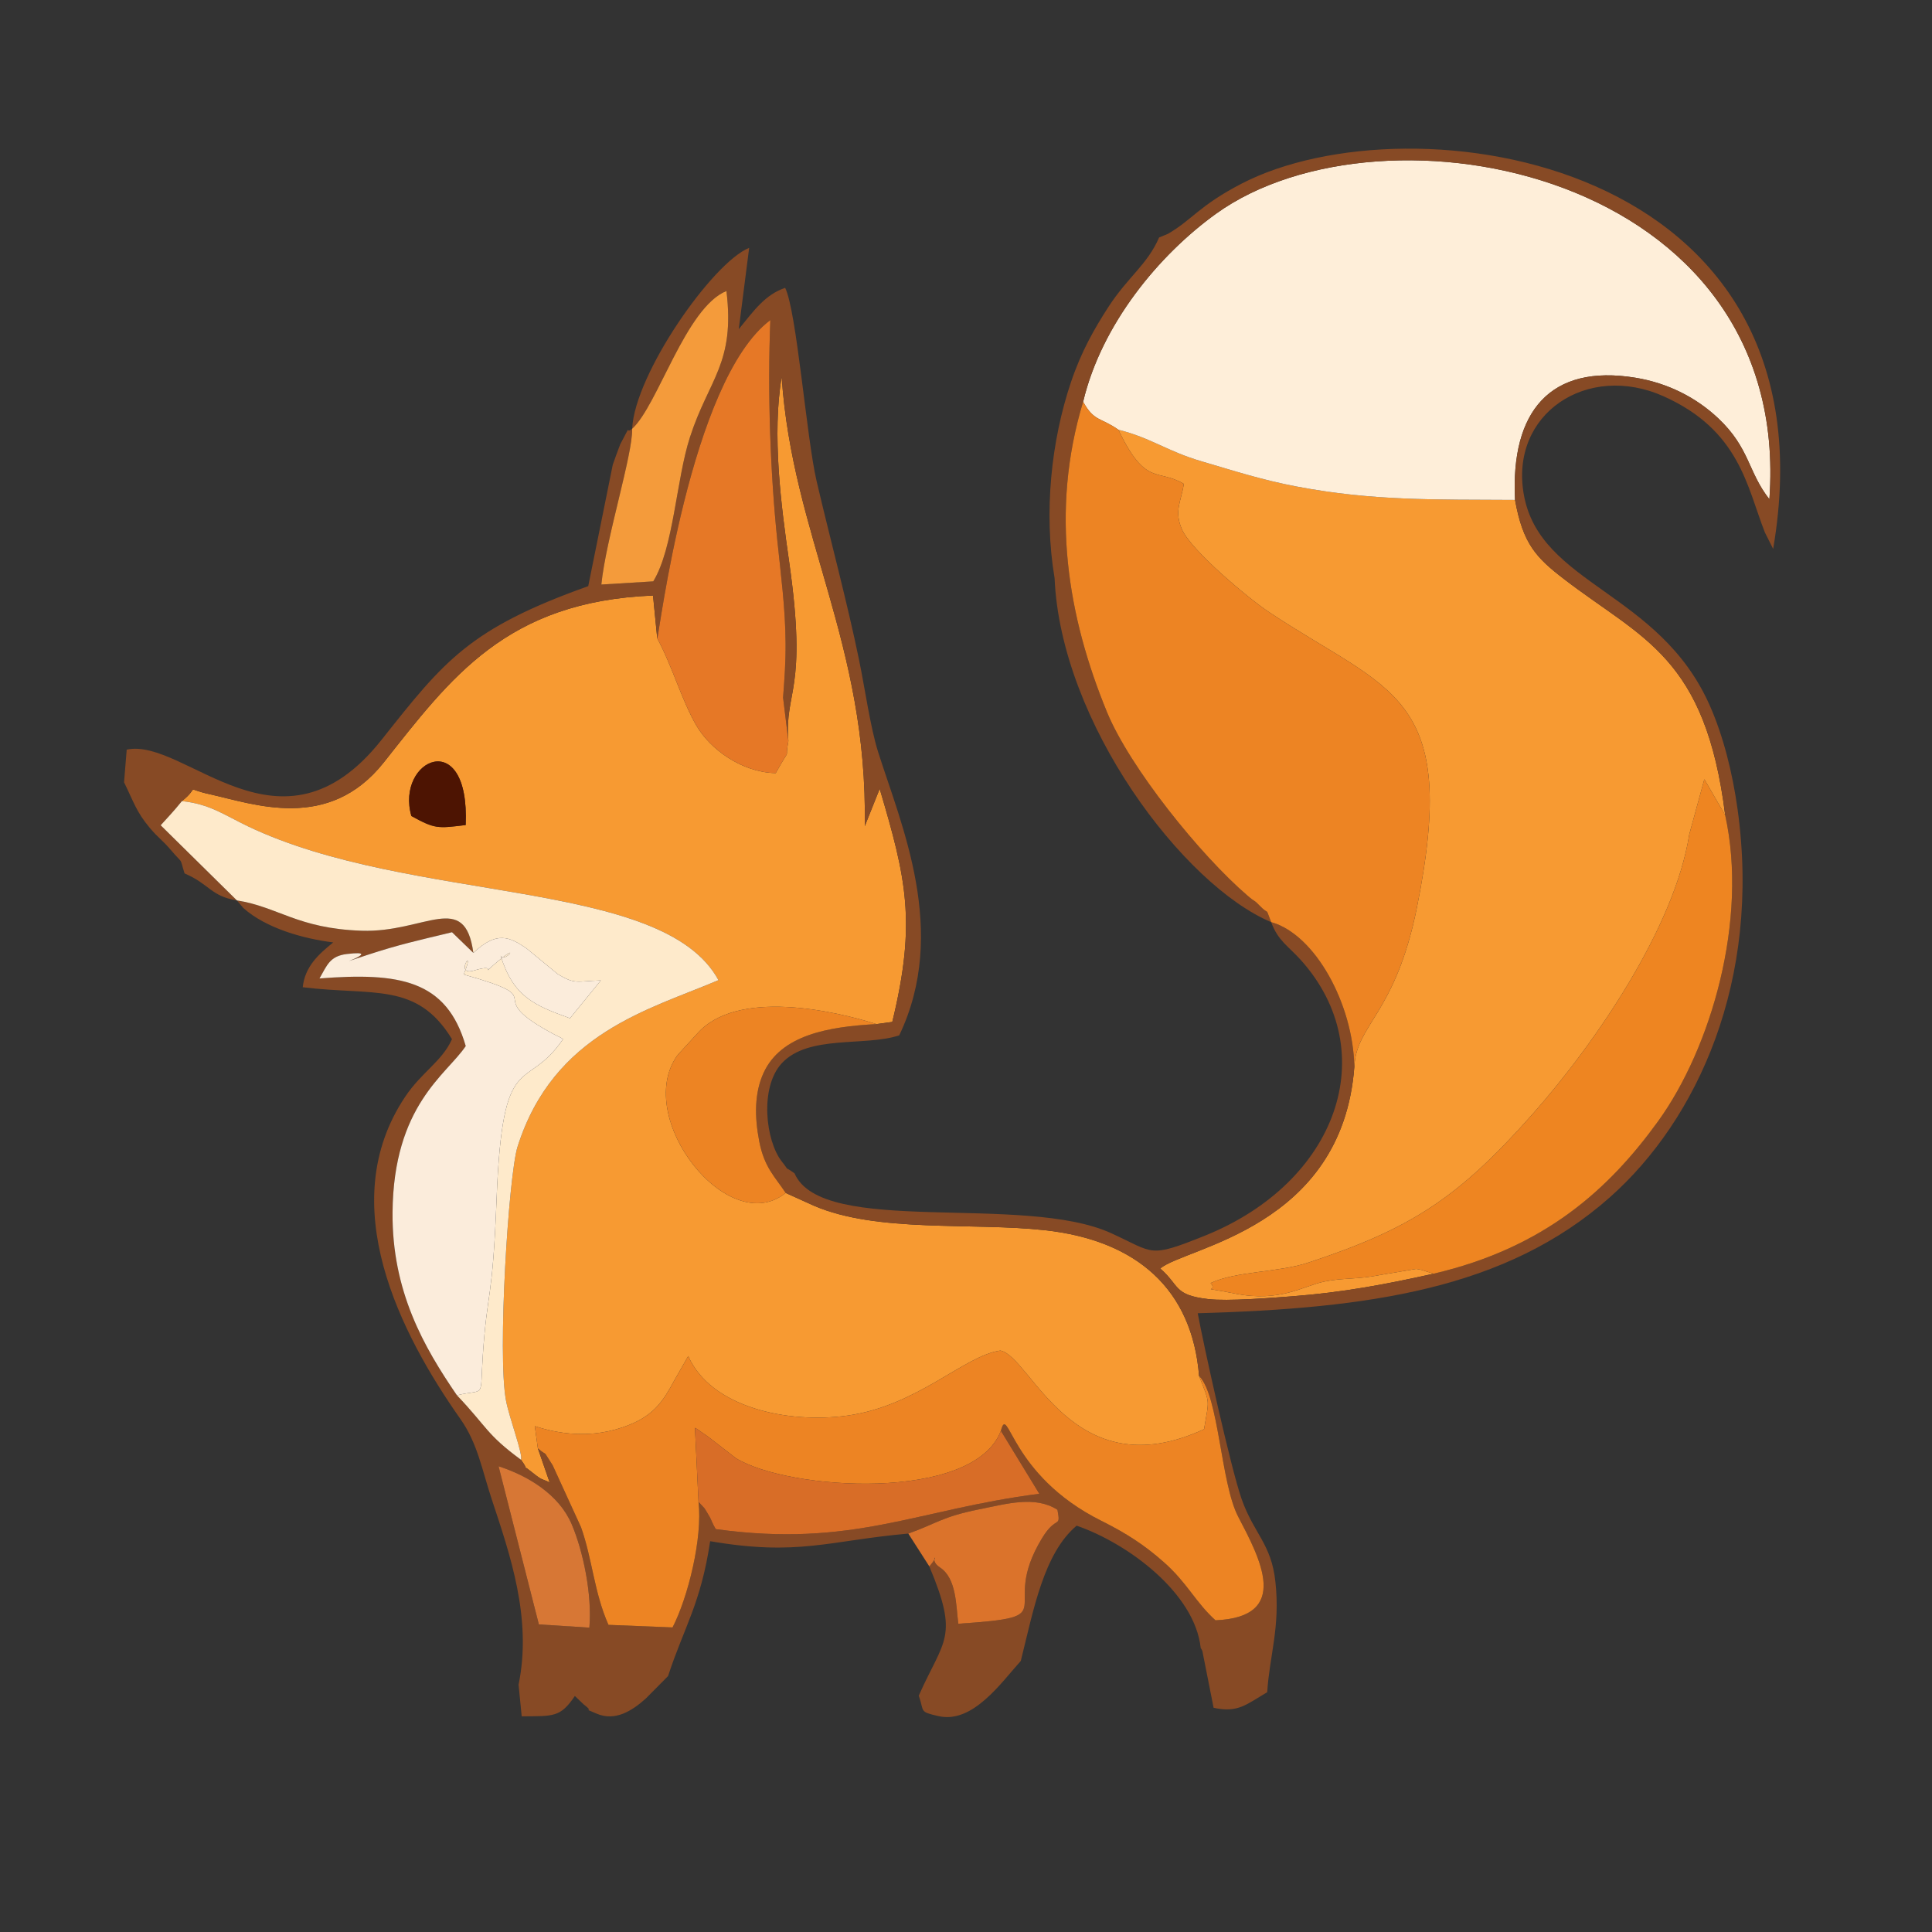 <?xml version="1.0" encoding="UTF-8"?>
<!DOCTYPE svg PUBLIC "-//W3C//DTD SVG 1.1//EN" "http://www.w3.org/Graphics/SVG/1.1/DTD/svg11.dtd">
<!-- Creator: CorelDRAW 2021 (64-Bit) -->
<svg xmlns="http://www.w3.org/2000/svg" xml:space="preserve" width="591px" height="591px" version="1.1" style="shape-rendering:geometricPrecision; text-rendering:geometricPrecision; image-rendering:optimizeQuality; fill-rule:evenodd; clip-rule:evenodd"
viewBox="0 0 591 591"
 xmlns:xlink="http://www.w3.org/1999/xlink"
 xmlns:xodm="http://www.corel.com/coreldraw/odm/2003">
 <rect x="0" y="0" width="591" height="591" fill="#333333" stroke="none"/>
 <defs>
  <style type="text/css">
   <![CDATA[
    .fil12 {fill:#4D1402}
    .fil2 {fill:#874A25}
    .fil11 {fill:#D77735}
    .fil8 {fill:#D86D27}
    .fil10 {fill:#DB732B}
    .fil7 {fill:#E67826}
    .fil3 {fill:#ED8423}
    .fil4 {fill:#EE8521}
    .fil9 {fill:#F49B3B}
    .fil0 {fill:#F79A32}
    .fil6 {fill:#FBECDB}
    .fil5 {fill:#FEEACB}
    .fil1 {fill:#FEEED9}
   ]]>
  </style>
 </defs>
 <g id="Слой_x0020_1">
  <g id="_2690369957504">
   <path class="fil0" d="M125.84 249.62c-4.94,-17.31 17.93,-27.83 16.61,2.76 -8.61,1.05 -9.38,1.21 -16.61,-2.76zm115.33 -22.93c-1.32,6.97 1.28,0.56 -3.88,9.81 -10.56,-0.23 -20.13,-7.47 -24.23,-14.5 -4.58,-7.86 -7.24,-17.83 -12.01,-26.74l-1.29 -13.09c-44.98,1.82 -61.89,25.24 -82.38,51.08 -16.94,21.37 -39.85,12.63 -53.2,9.71 -8.24,-1.8 -2.65,-2.58 -8.53,2.1 8.53,0.88 13,4.27 20.2,7.71 49.95,23.86 126.91,15.69 143.93,47.06 -20.87,8.93 -50.39,16.01 -61.46,50.95 -2.72,8.58 -6.23,63.71 -3.51,77.78 1.04,5.36 5.21,16.3 4.56,17.98 3.13,4.32 -0.67,0.6 3.37,3.82 3.36,2.7 2.88,1.9 5.4,3.11l-3.61 -10.43 -0.93 -6.78c6.53,2.12 17.26,4.36 29.05,-0.46 7.5,-3.06 10.28,-7.32 13.52,-13.34l4.36 -7.64c6.96,15.77 30.46,20.71 48.56,18.23 21.58,-2.95 35.8,-18.35 46.91,-19.91 9.32,1.64 22.09,42.63 62.32,24.05 1.56,-9.41 1.92,-7.5 -1.52,-16.27 -2.09,-26.54 -19.09,-41.52 -47.18,-44.6 -22.26,-2.45 -51.29,0.88 -70.69,-7.51l-8.59 -3.89c-17.52,14.16 -46.66,-22.94 -33.19,-42 0.38,-0.54 5.35,-5.83 5.95,-6.54 12.13,-14.15 42.52,-7.06 55.02,-3.11l4.83 -0.66c7.44,-30.58 4.25,-43.93 -3.85,-71.31l-4.56 11.41c0.93,-55.93 -22.14,-88.63 -25.42,-137.4 -3,17.53 -0.19,39.35 2.27,56.46 5.76,40.16 -1.48,39.33 -0.22,54.92z"/>
   <path class="fil0" d="M414.29 326.37c-3.74,49.32 -51.52,55.12 -59.38,61.66 6.06,5.26 3.98,8.12 14.66,9.36 5.99,0.7 19.25,-0.36 25.69,-0.85 15.56,-1.19 28.4,-3.62 43.23,-6.9l-3.52 -1.15c-0.44,-0.05 -1.25,-0.29 -1.79,-0.32l-10.94 1.84c-7.01,1.43 -11.43,0.83 -17.18,2.03 -6.42,1.35 -13.52,6.4 -27.16,3.69 -12.67,-2.52 -4.82,-0.11 -7.57,-3.25 8,-3.69 20.65,-3.2 29.86,-6.24 31.38,-10.34 45.92,-19.74 68.77,-45.6 19.26,-21.79 43.34,-57.08 47.79,-85.4l4.61 -16.87 6.38 11.01c-6.03,-48.6 -25.34,-53.84 -49.21,-72.17 -8.6,-6.59 -12.66,-10.8 -15.08,-24.28 -24.52,-0.16 -43.32,0.37 -67.05,-4.15 -10.43,-1.98 -19.11,-4.82 -28.77,-7.64 -10.57,-3.08 -15.49,-7.19 -25.53,-9.69 8.42,17.56 11.9,11.75 20.02,16.56 -0.76,5.36 -3,8.08 -0.64,13.76 2.72,6.56 20.64,21.42 26.5,25.33 37.21,24.82 58.72,24.62 45.45,90.53 -6.58,32.67 -18.59,35.65 -19.14,48.74z"/>
   <path class="fil1" d="M331.33 122.9c3.39,6.13 5.31,4.71 10.77,8.55 10.04,2.5 14.96,6.61 25.53,9.69 9.66,2.82 18.34,5.66 28.77,7.64 23.73,4.52 42.53,3.99 67.05,4.15 -1.38,-27.07 10.73,-41.66 36.84,-37.38 9.95,1.63 18.64,6.1 25.33,12.42 9.7,9.16 9.06,16.41 15.64,24.75 7.22,-100.34 -118.15,-124.16 -169.28,-87.33 -17.44,12.56 -35.01,33.76 -40.65,57.51z"/>
   <path class="fil2" d="M174.89 466.28c3.52,8.27 6.27,21.5 5.4,31.62l-15.45 -0.99 -12.33 -48.38c9.21,2.97 18.54,8.74 22.38,17.75zm93.23 -153.01c-14.72,0.79 -29.22,3.31 -34.55,14.94 -2.77,6.06 -2.81,13.26 -1.31,20.97 1.57,8.04 4.81,10.77 8.08,15.74l8.59 3.89c19.4,8.39 48.43,5.06 70.69,7.51 28.09,3.08 45.09,18.06 47.18,44.6 6.12,6.11 6.56,32.69 11.97,43.05 6.61,12.66 16.36,30.68 -6.95,31.68 -6.12,-5.52 -8.58,-11.39 -15.77,-17.75 -5.9,-5.21 -11.23,-8.73 -19.16,-12.69 -28.16,-14.04 -28.43,-36.31 -30.72,-27.52l11.76 19.26c-37.71,4.83 -57.02,16.6 -98.98,10.81 -1.04,-1.72 -1.46,-3.08 -1.83,-3.7 -2.25,-3.71 -0.87,-1.81 -3.44,-4.62 1.27,11 -3.19,29.15 -7.95,38.39l-19.6 -0.79c-4.41,-9.95 -4.89,-19.97 -8.39,-29.86l-8.68 -18.96c-3.65,-5.59 -0.9,-2.09 -4.53,-5.18l3.61 10.43c-2.52,-1.21 -2.04,-0.41 -5.4,-3.11 -4.04,-3.22 -0.24,0.5 -3.37,-3.82 -10.63,-7.8 -10.36,-10.03 -19.59,-19.71 -10.11,-14.76 -19.88,-31.78 -19.7,-55.9 0.25,-32.95 16.64,-42.27 22.39,-50.94 -5.85,-20.28 -20.35,-22.58 -44.74,-20.68 2.34,-4.07 3.15,-6.85 8.41,-7.48 13.1,-1.57 -8.9,5.25 6.26,0.28 9.55,-3.14 15.54,-4.45 25.87,-6.94l6.53 6.32c-2.6,-19.21 -14.82,-6.13 -34.18,-6.78 -19.58,-0.66 -25.52,-7.29 -38.16,-9.28l-23.31 -22.98c1.81,-2.02 3.86,-4.11 6.5,-7.39 5.88,-4.68 0.29,-3.9 8.53,-2.1 13.35,2.92 36.26,11.66 53.2,-9.71 20.49,-25.84 37.4,-49.26 82.38,-51.08l1.29 13.09c0.48,-0.22 9.94,-78.82 34.6,-97.35 -0.9,22.28 0,46.75 2.12,67.29 1.13,10.95 2.47,20.85 2.54,31.61 0.04,5.75 -0.33,10.89 -0.77,16.58l1.63 13.3c-1.26,-15.59 5.98,-14.76 0.22,-54.92 -2.46,-17.11 -5.27,-38.93 -2.27,-56.46 3.28,48.77 26.35,81.47 25.42,137.4l4.56 -11.41c8.1,27.38 11.29,40.73 3.85,71.31l-4.83 0.66zm195.33 -160.34c2.42,13.48 6.48,17.69 15.08,24.28 23.87,18.33 43.18,23.57 49.21,72.17 7.06,32.05 -4.33,71.2 -20.51,93.59 -14.99,20.74 -34.62,38.7 -68.74,46.67 -14.83,3.28 -27.67,5.71 -43.23,6.9 -6.44,0.49 -19.7,1.55 -25.69,0.85 -10.68,-1.24 -8.6,-4.1 -14.66,-9.36 7.86,-6.54 55.64,-12.34 59.38,-61.66 -0.34,-19.19 -11.99,-40.57 -25.44,-44.29 -2.09,-5.29 -0.14,-1.53 -3.69,-5.2 -1.75,-1.82 -0.94,-0.67 -3.53,-2.89 -14.5,-12.45 -36,-39.18 -42.99,-56.14 -11.95,-29.04 -17.52,-61.27 -7.31,-94.95 5.64,-23.75 23.21,-44.95 40.65,-57.51 51.13,-36.83 176.5,-13.01 169.28,87.33 -6.58,-8.34 -5.94,-15.59 -15.64,-24.75 -6.69,-6.32 -15.38,-10.79 -25.33,-12.42 -26.11,-4.28 -38.22,10.31 -36.84,37.38zm-270.07 -21.78c7.87,-7.14 16.37,-37.08 28.84,-42.14 2.7,22.2 -5.38,26.87 -11.17,44.76 -4.2,13.01 -4.98,33.82 -11.21,44.07l-15.89 0.97c1.39,-13.95 9.63,-39.82 9.43,-47.66zm161.19 -58.5c-3.57,8.28 -9.57,12.06 -15.55,21.31 -4.28,6.64 -8.22,13.5 -11.39,22.88 -6.05,17.92 -8.42,39.88 -5.03,60.01 1.89,44.24 39.34,93.9 66.25,105.23 2.13,5.77 5.2,7.26 9.13,11.65 25.04,28.01 11.33,67.94 -29.58,84.34 -17.16,6.87 -15.2,5.24 -28.43,-0.81 -26.9,-12.31 -88.54,1.15 -96.92,-18.33 -3.8,-2.77 -0.96,0.1 -3.89,-3.62 -4.99,-6.34 -6.82,-22.64 -0.05,-30.02 8.13,-8.87 25.55,-5.09 35.97,-8.58 15.17,-31.74 0.59,-64.4 -6.46,-86.67 -2.37,-7.49 -4.06,-19.58 -5.83,-28.16 -3.73,-18.11 -8.72,-36.41 -13.01,-54.8 -3.07,-13.18 -6.05,-51.79 -9.6,-59.03 -6.19,2.11 -9.59,7.01 -14.19,12.64l3.18 -24.87c-11.12,4.43 -35.02,38.55 -35.79,55.33 -2.44,2.05 0.3,-2.69 -3.65,4.76 -0.12,0.22 -2.13,5.74 -2.28,6.23l-7.51 37.16c-36.43,13.02 -43.99,22.75 -63.21,47 -30.96,39.08 -60.06,-0.84 -77.97,3.01l-0.81 9.99c3,6.12 3.72,8.96 7.79,13.85 2.56,3.07 4.03,3.93 6.28,6.58 4.37,5.15 2.74,2.04 4.44,7.44 7.76,3.36 8,6.97 16,8.26l1.94 2.3c7.02,6.25 18.31,9.39 27.54,10.56 -4.41,3.54 -8.67,7.34 -9.33,13.7 21.58,2.68 34.9,-1.74 45.65,15.88 -3,6.78 -9.24,10.03 -14.32,17.63 -21.93,32.78 -1.43,72.54 16.94,98.63 5.22,7.43 6.51,15.31 9.51,24.39 5.64,17.06 12.43,36.54 8.24,56.82l0.96 9.69c9.74,-0.08 11.82,0.35 16.26,-6.23l2.66 2.54c4.54,3.51 -2.3,0.08 3.9,2.82 5.73,2.53 10.96,-0.83 15.13,-4.57l6.82 -6.88c4.89,-15.01 9.99,-22.01 12.88,-41.26 26.99,4.64 36.39,-0.19 60.61,-2.33 8.51,-3 10.29,-5.13 21.55,-7.39 8.56,-1.71 17.22,-4.28 24.08,0.12 1.08,6 -0.27,1.35 -4.75,8.74 -13.6,22.46 7.85,23.9 -25.58,26.11 -0.73,-5.6 -0.53,-13.86 -5.6,-17.2 -4.05,-2.67 0.78,-4.98 -3.26,-0.33 9.18,21.9 4.46,22.19 -3.24,39.53 1.76,4.96 -0.01,4.87 5.99,6.25 10.5,2.43 19.16,-10.17 25.22,-16.87 3.86,-15.46 7.01,-32.94 17.09,-41.38 15.77,5.45 36.16,20.64 37.95,37.43 0.31,0.52 0.57,0.77 0.66,1.69l3.28 16.58c7.47,1.69 10.13,-1.1 16.4,-4.75 0.73,-11.38 4.01,-19.84 2.51,-33.77 -1.26,-11.69 -6.54,-14.61 -10.32,-25.28 -3.31,-9.36 -11.72,-47.44 -13.44,-56.88 52.16,-1.47 94.19,-7.27 126,-35.41 26.83,-23.73 46.38,-66.31 39.15,-118.66 -1.61,-11.66 -4.51,-22.79 -8.54,-31.89 -15.45,-34.86 -51.89,-36.82 -56.85,-64.39 -4.45,-24.78 19.43,-40.63 42.81,-30.12 23.17,10.41 25.41,27.52 30.9,41.58l2.55 5.08c20.47,-119.96 -110.95,-138.51 -162.64,-111.72 -13.02,6.76 -15.14,11.11 -22.5,15.34l-2.7 1.12z"/>
   <path class="fil3" d="M388.85 282.08c13.45,3.72 25.1,25.1 25.44,44.29 0.55,-13.09 12.56,-16.07 19.14,-48.74 13.27,-65.91 -8.24,-65.71 -45.45,-90.53 -5.86,-3.91 -23.78,-18.77 -26.5,-25.33 -2.36,-5.68 -0.12,-8.4 0.64,-13.76 -8.12,-4.81 -11.6,1 -20.02,-16.56 -5.46,-3.84 -7.38,-2.42 -10.77,-8.55 -10.21,33.68 -4.64,65.91 7.31,94.95 6.99,16.96 28.49,43.69 42.99,56.14 2.59,2.22 1.78,1.07 3.53,2.89 3.55,3.67 1.6,-0.09 3.69,5.2z"/>
   <path class="fil3" d="M164.53 443.04c3.63,3.09 0.88,-0.41 4.53,5.18l8.68 18.96c3.5,9.89 3.98,19.91 8.39,29.86l19.6 0.79c4.76,-9.24 9.22,-27.39 7.95,-38.39l-1.09 -22.66c0.77,0.39 1.49,0.96 2.16,1.43 0.64,0.46 1.3,0.87 2.04,1.41l8.3 6.43c16.07,9.92 72.8,13.53 81.08,-8.36 2.29,-8.79 2.56,13.48 30.72,27.52 7.93,3.96 13.26,7.48 19.16,12.69 7.19,6.36 9.65,12.23 15.77,17.75 23.31,-1 13.56,-19.02 6.95,-31.68 -5.41,-10.36 -5.85,-36.94 -11.97,-43.05 3.44,8.77 3.08,6.86 1.52,16.27 -40.23,18.58 -53,-22.41 -62.32,-24.05 -11.11,1.56 -25.33,16.96 -46.91,19.91 -18.1,2.48 -41.6,-2.46 -48.56,-18.23l-4.36 7.64c-3.24,6.02 -6.02,10.28 -13.52,13.34 -11.79,4.82 -22.52,2.58 -29.05,0.46l0.93 6.78z"/>
   <path class="fil4" d="M438.49 389.64c34.12,-7.97 53.75,-25.93 68.74,-46.67 16.18,-22.39 27.57,-61.54 20.51,-93.59l-6.38 -11.01 -4.61 16.87c-4.45,28.32 -28.53,63.61 -47.79,85.4 -22.85,25.86 -37.39,35.26 -68.77,45.6 -9.21,3.04 -21.86,2.55 -29.86,6.24 2.75,3.14 -5.1,0.73 7.57,3.25 13.64,2.71 20.74,-2.34 27.16,-3.69 5.75,-1.2 10.17,-0.6 17.18,-2.03l10.94 -1.84c0.54,0.03 1.35,0.27 1.79,0.32l3.52 1.15z"/>
   <path class="fil5" d="M72.46 275.43c12.64,1.99 18.58,8.62 38.16,9.28 19.36,0.65 31.58,-12.43 34.18,6.78 7.23,-6.87 11.19,-4.82 16.28,-1.36l9.51 7.83c5.45,3.32 5.8,2.16 13.2,1.96l-9.43 11.57c-10.73,-3.91 -17.31,-6.44 -21.22,-19.17 1.05,2.48 6.57,-4.47 -1.03,1.9 -6.66,5.59 1.55,0.07 -7.13,2.66 -6.47,1.93 0.86,-8.48 -3.14,1.21 28.85,8.17 3.28,5.58 28.29,18.65 0.61,0.32 1.48,0.63 2.1,1.13 -11.45,16.84 -18.48,1.8 -20.32,48.76 -1.26,32.28 -2.82,27.26 -4.22,47.99 -0.94,13.84 0.97,10.01 -7.91,12.21 9.23,9.68 8.96,11.91 19.59,19.71 0.65,-1.68 -3.52,-12.62 -4.56,-17.98 -2.72,-14.07 0.79,-69.2 3.51,-77.78 11.07,-34.94 40.59,-42.02 61.46,-50.95 -17.02,-31.37 -93.98,-23.2 -143.93,-47.06 -7.2,-3.44 -11.67,-6.83 -20.2,-7.71 -2.64,3.28 -4.69,5.37 -6.5,7.39l23.31 22.98z"/>
   <path class="fil6" d="M139.78 426.83c8.88,-2.2 6.97,1.63 7.91,-12.21 1.4,-20.73 2.96,-15.71 4.22,-47.99 1.84,-46.96 8.87,-31.92 20.32,-48.76 -0.62,-0.5 -1.49,-0.81 -2.1,-1.13 -25.01,-13.07 0.56,-10.48 -28.29,-18.65 4,-9.69 -3.33,0.72 3.14,-1.21 8.68,-2.59 0.47,2.93 7.13,-2.66 7.6,-6.37 2.08,0.58 1.03,-1.9 3.91,12.73 10.49,15.26 21.22,19.17l9.43 -11.57c-7.4,0.2 -7.75,1.36 -13.2,-1.96l-9.51 -7.83c-5.09,-3.46 -9.05,-5.51 -16.28,1.36l-6.53 -6.32c-10.33,2.49 -16.32,3.8 -25.87,6.94 -15.16,4.97 6.84,-1.85 -6.26,-0.28 -5.26,0.63 -6.07,3.41 -8.41,7.48 24.39,-1.9 38.89,0.4 44.74,20.68 -5.75,8.67 -22.14,17.99 -22.39,50.94 -0.18,24.12 9.59,41.14 19.7,55.9z"/>
   <path class="fil7" d="M201.05 195.26c4.77,8.91 7.43,18.88 12.01,26.74 4.1,7.03 13.67,14.27 24.23,14.5 5.16,-9.25 2.56,-2.84 3.88,-9.81l-1.63 -13.3c0.44,-5.69 0.81,-10.83 0.77,-16.58 -0.07,-10.76 -1.41,-20.66 -2.54,-31.61 -2.12,-20.54 -3.02,-45.01 -2.12,-67.29 -24.66,18.53 -34.12,97.13 -34.6,97.35z"/>
   <path class="fil3" d="M240.34 364.92c-3.27,-4.97 -6.51,-7.7 -8.08,-15.74 -1.5,-7.71 -1.46,-14.91 1.31,-20.97 5.33,-11.63 19.83,-14.15 34.55,-14.94 -12.5,-3.95 -42.89,-11.04 -55.02,3.11 -0.6,0.71 -5.57,6 -5.95,6.54 -13.47,19.06 15.67,56.16 33.19,42z"/>
   <path class="fil8" d="M213.68 459.44c2.57,2.81 1.19,0.91 3.44,4.62 0.37,0.62 0.79,1.98 1.83,3.7 41.96,5.79 61.27,-5.98 98.98,-10.81l-11.76 -19.26c-8.28,21.89 -65.01,18.28 -81.08,8.36l-8.3 -6.43c-0.74,-0.54 -1.4,-0.95 -2.04,-1.41 -0.67,-0.47 -1.39,-1.04 -2.16,-1.43l1.09 22.66z"/>
   <path class="fil9" d="M193.38 131.15c0.2,7.84 -8.04,33.71 -9.43,47.66l15.89 -0.97c6.23,-10.25 7.01,-31.06 11.21,-44.07 5.79,-17.89 13.87,-22.56 11.17,-44.76 -12.47,5.06 -20.97,35 -28.84,42.14z"/>
   <path class="fil10" d="M277.85 469.12l6.44 10.05c4.04,-4.65 -0.79,-2.34 3.26,0.33 5.07,3.34 4.87,11.6 5.6,17.2 33.43,-2.21 11.98,-3.65 25.58,-26.11 4.48,-7.39 5.83,-2.74 4.75,-8.74 -6.86,-4.4 -15.52,-1.83 -24.08,-0.12 -11.26,2.26 -13.04,4.39 -21.55,7.39z"/>
   <path class="fil11" d="M164.84 496.91l15.45 0.99c0.87,-10.12 -1.88,-23.35 -5.4,-31.62 -3.84,-9.01 -13.17,-14.78 -22.38,-17.75l12.33 48.38z"/>
   <path class="fil12" d="M125.84 249.62c7.23,3.97 8,3.81 16.61,2.76 1.32,-30.59 -21.55,-20.07 -16.61,-2.76z"/>
  </g>
 </g>
</svg>
